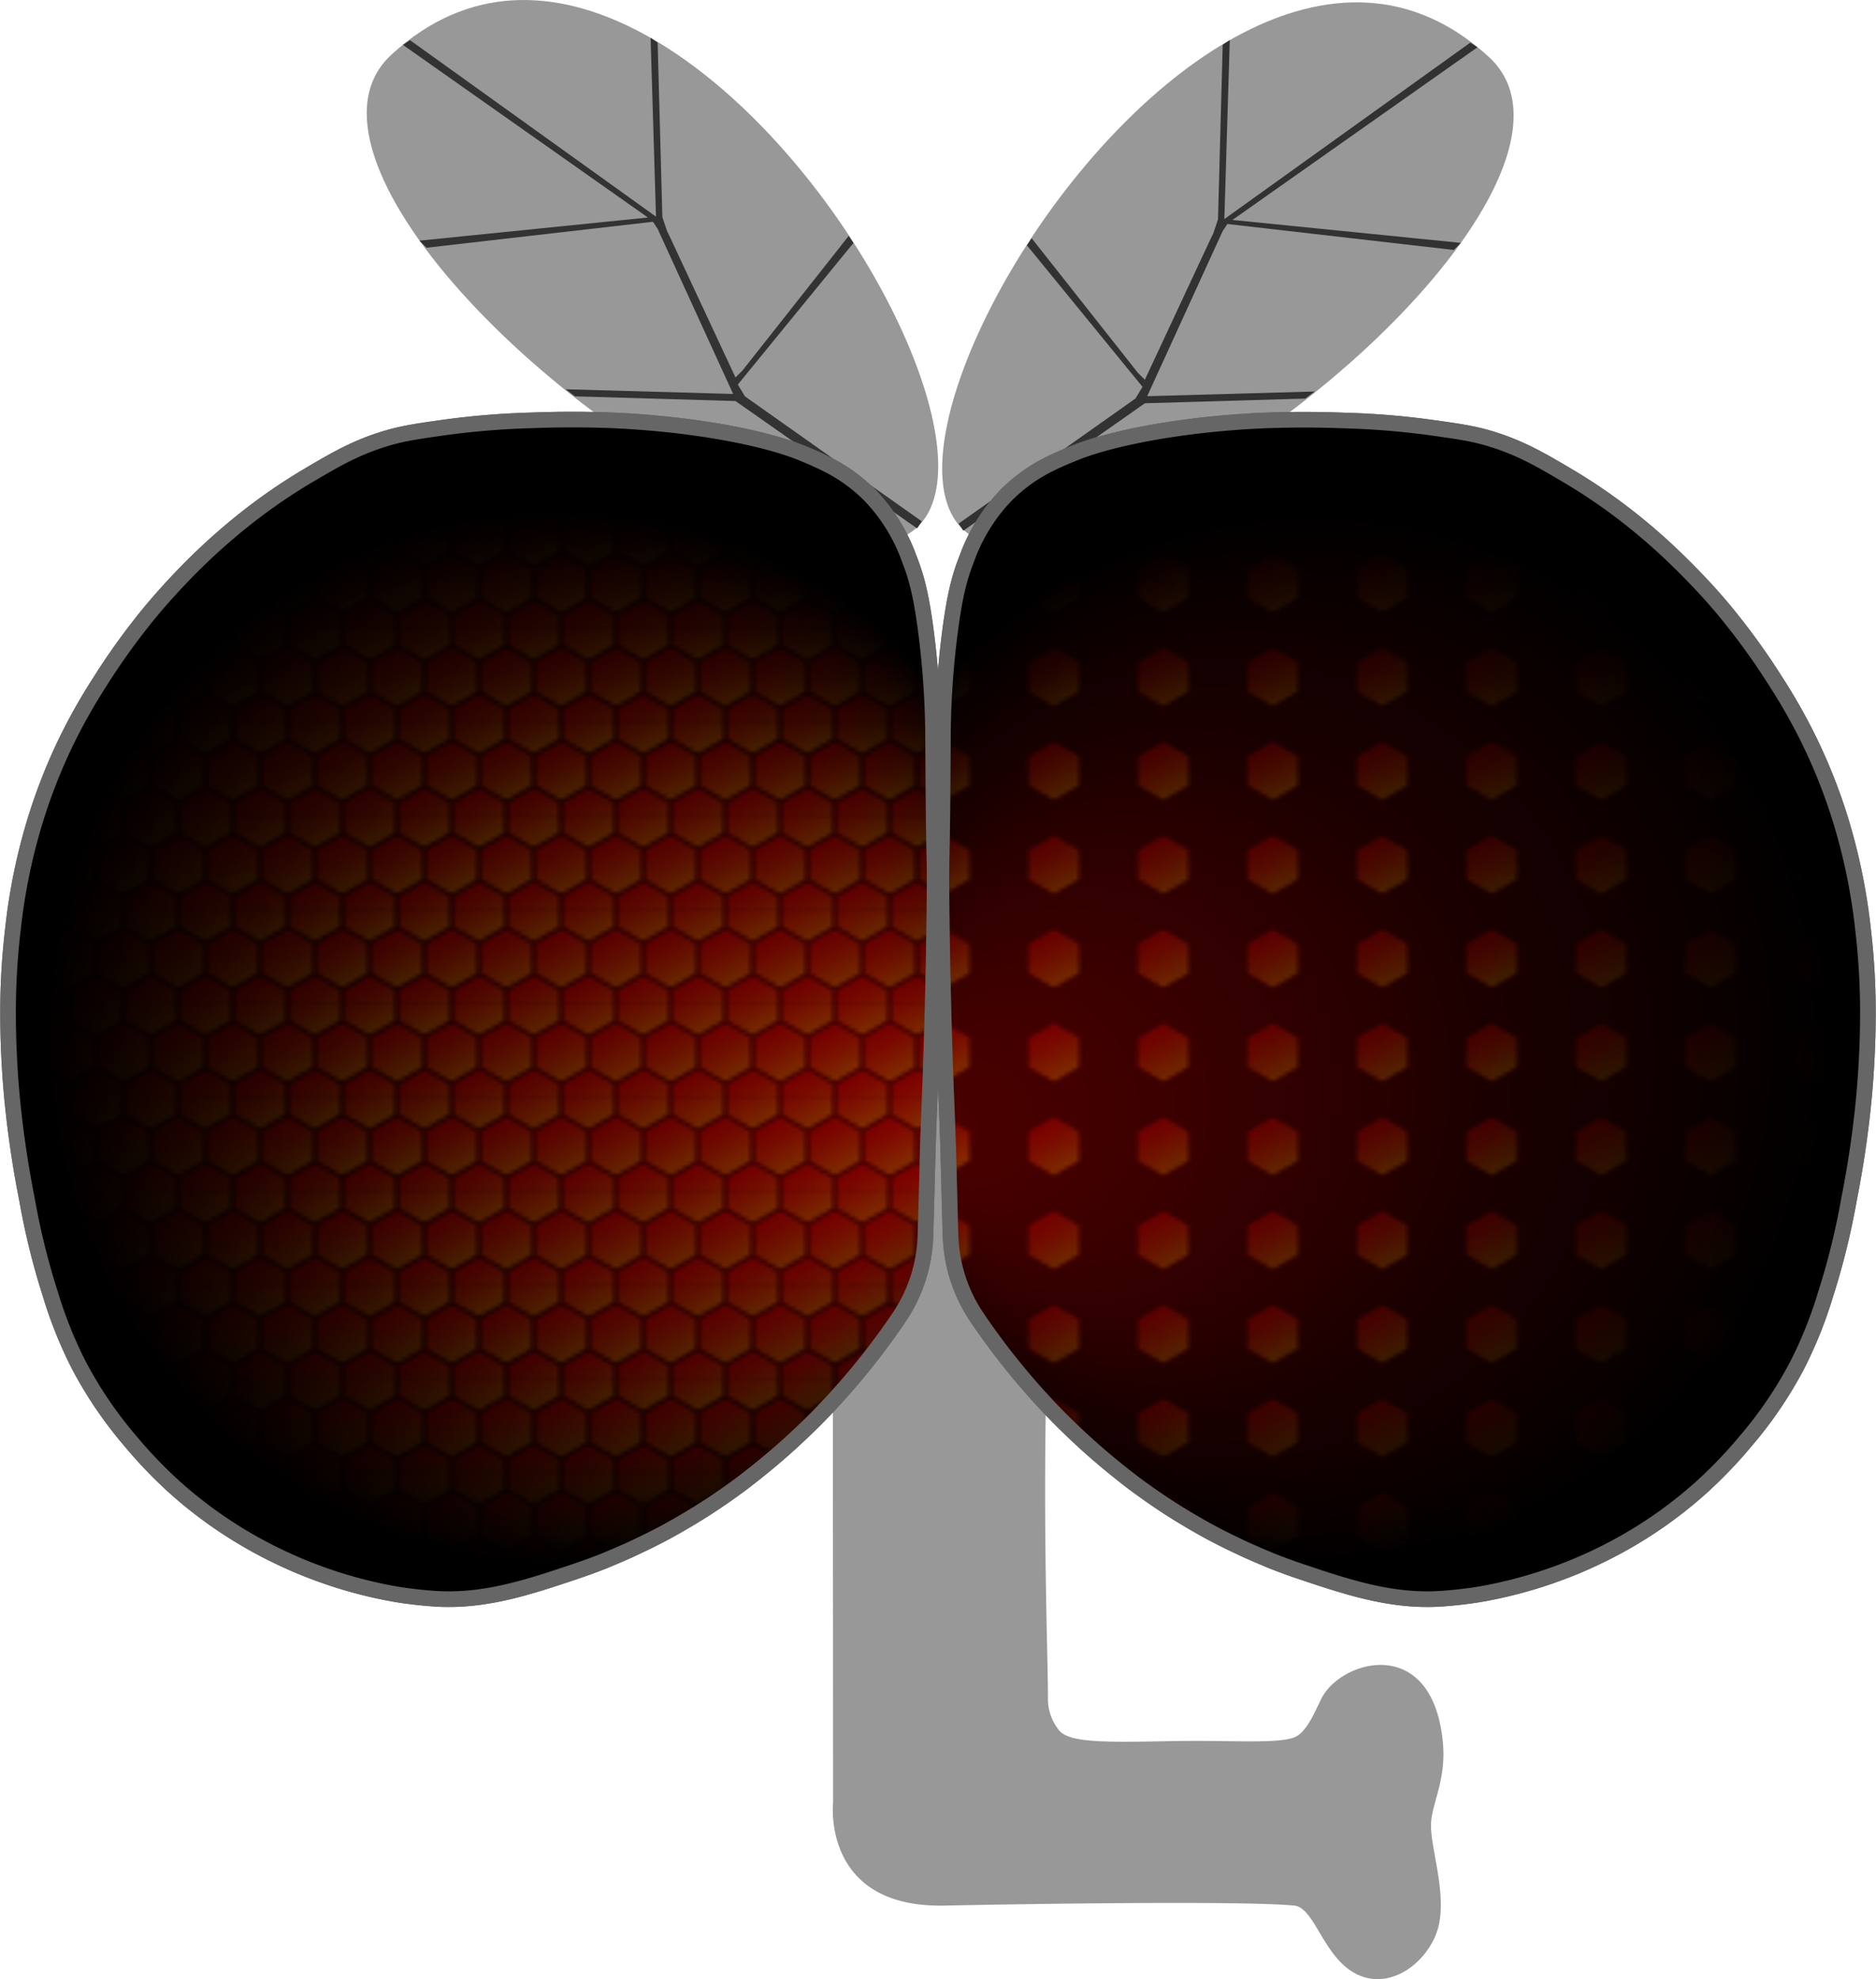 <svg xmlns="http://www.w3.org/2000/svg" xmlns:xlink="http://www.w3.org/1999/xlink" viewBox="0 0 479.76 506.05"><defs><style>.cls-1,.cls-14{fill:none;}.cls-2{clip-path:url(#clip-path);}.cls-3{fill:url(#Sfumatura_senza_nome_133);}.cls-4{fill:url(#Sfumatura_senza_nome_133-2);}.cls-5{fill:url(#Sfumatura_senza_nome_133-3);}.cls-6{fill:url(#Sfumatura_senza_nome_133-4);}.cls-7{fill:url(#Sfumatura_senza_nome_133-5);}.cls-8{fill:url(#Sfumatura_senza_nome_133-6);}.cls-9{fill:url(#Sfumatura_senza_nome_133-7);}.cls-10,.cls-11,.cls-12,.cls-13{fill:#333;}.cls-10,.cls-13{opacity:0.5;}.cls-12,.cls-13{fill-rule:evenodd;}.cls-14{stroke:#666;stroke-miterlimit:10;stroke-width:4px;}.cls-15{fill:url(#Nuovo_pattern_2);}.cls-16{fill:url(#Sfumatura_senza_nome_54);}.cls-17{fill:url(#Sfumatura_senza_nome_54-2);}.cls-18{fill:#fff;}@media (max-width: 90px){.cls-10,.cls-11,.cls-12,.cls-13{fill:#fff;}}</style><clipPath id="clip-path"><rect class="cls-1" width="28" height="23.87"/></clipPath><linearGradient id="Sfumatura_senza_nome_133" x1="180.82" y1="-15196.92" x2="187.23" y2="-15208.02" gradientTransform="matrix(1, 0, 0, -1, -170.01, -15190.51)" gradientUnits="userSpaceOnUse"><stop offset="0" stop-color="#bd0000"/><stop offset="0.12" stop-color="#be0800"/><stop offset="0.31" stop-color="#c01f00"/><stop offset="0.55" stop-color="#c44400"/><stop offset="0.82" stop-color="#c87700"/><stop offset="1" stop-color="#cc9c00"/></linearGradient><linearGradient id="Sfumatura_senza_nome_133-2" x1="194.82" y1="-15196.92" x2="201.23" y2="-15208.02" xlink:href="#Sfumatura_senza_nome_133"/><linearGradient id="Sfumatura_senza_nome_133-3" x1="173.82" y1="-15208.85" x2="180.23" y2="-15219.95" xlink:href="#Sfumatura_senza_nome_133"/><linearGradient id="Sfumatura_senza_nome_133-4" x1="187.82" y1="-15208.85" x2="194.23" y2="-15219.95" xlink:href="#Sfumatura_senza_nome_133"/><linearGradient id="Sfumatura_senza_nome_133-5" x1="173.82" y1="-15184.98" x2="180.23" y2="-15196.09" xlink:href="#Sfumatura_senza_nome_133"/><linearGradient id="Sfumatura_senza_nome_133-6" x1="187.82" y1="-15184.98" x2="194.23" y2="-15196.09" xlink:href="#Sfumatura_senza_nome_133"/><linearGradient id="Sfumatura_senza_nome_133-7" x1="166.82" y1="-15196.92" x2="173.23" y2="-15208.02" xlink:href="#Sfumatura_senza_nome_133"/><pattern id="Nuovo_pattern_2" data-name="Nuovo pattern 2" width="28" height="23.87" patternTransform="translate(4.46 1.88)" patternUnits="userSpaceOnUse" viewBox="0 0 28 23.87"><rect class="cls-1" width="28" height="23.87"/><g class="cls-2"><polygon class="cls-3" points="7.6 8.26 7.6 15.66 14.01 19.36 20.42 15.66 20.42 8.26 14.01 4.56 7.6 8.26"/><polygon class="cls-4" points="21.61 8.26 21.61 15.66 28.01 19.36 34.42 15.66 34.42 8.26 28.01 4.56 21.61 8.26"/><polygon class="cls-5" points="0.6 20.19 0.6 27.59 7.01 31.29 13.42 27.59 13.42 20.19 7.01 16.49 0.6 20.19"/><polygon class="cls-6" points="14.6 20.19 14.6 27.59 21.01 31.29 27.42 27.59 27.42 20.19 21.01 16.49 14.6 20.19"/><polygon class="cls-7" points="0.6 -3.67 0.6 3.73 7.01 7.43 13.42 3.73 13.42 -3.67 7.01 -7.37 0.6 -3.67"/><polygon class="cls-8" points="14.6 -3.67 14.6 3.73 21.01 7.43 27.42 3.73 27.42 -3.67 21.01 -7.37 14.6 -3.67"/><polygon class="cls-9" points="-6.4 8.26 -6.4 15.66 0.01 19.36 6.42 15.66 6.42 8.26 0.01 4.56 -6.4 8.26"/></g></pattern><radialGradient id="Sfumatura_senza_nome_54" cx="1082.95" cy="530.73" fx="960.396" fy="560.886" r="159.51" gradientTransform="matrix(-1, 0, 0, 1.03, 1932.46, -14.51)" gradientUnits="userSpaceOnUse"><stop offset="0" stop-color="#6a0000" stop-opacity="0.7"/><stop offset="0.15" stop-color="#5b0000" stop-opacity="0.72"/><stop offset="0.41" stop-color="#340000" stop-opacity="0.77"/><stop offset="0.51" stop-color="#200" stop-opacity="0.79"/><stop offset="0.82"/></radialGradient><radialGradient id="Sfumatura_senza_nome_54-2" cx="1088.25" cy="530.73" fx="965.698" fy="560.886" r="159.51" gradientTransform="translate(0 -14.51) scale(1 1.03)" xlink:href="#Sfumatura_senza_nome_54"/></defs><title>logo</title><g id="Nasp"><path id="Naso" class="cls-10" d="M942.05,733.67s-3,27,28.47,26.37,77.88-1.14,89.45,0c5.09.48,7.23,12.28,15,17,8.14,4.92,17.41-.93,21-9,4-9-1.29-22.29-1-29,.22-5.24,4-11.29,3-21-2.78-27.44-26-20.86-31-11-1.76,3.5-3.8,8.73-7,10-2.65,1-8,1-12,1-6.08,0-10.78-.25-23,0-15.61.32-22.69,0-25.08-2.77A12.69,12.69,0,0,1,997,707c0-12.1-1.62-49.9,0-95,.07-1.87-20.21-19.66-20.5-21.52-2.18-13.93-3.29-40.53-7-77.48l-.17,2.84c-.81,31.55-7.58,63.8-7.55,75.51l-19.79,21Z" transform="translate(-729 -272.76)"/><path class="cls-11" d="M1027,765" transform="translate(-729 -272.76)"/></g><g id="Ala2"><path id="Interno" class="cls-12" d="M1021.79,369.88l-1.81-1.81-27.14-34.38-1.21,1.81,29.56,36.19.6-1.81Zm0,6,41-1.2,2.42-1.81-42.83,1.2,19.3-42.22,1.21-1.81h0l57.9,6.64,1.81-1.81L1044.18,329l62.65-44.14-1.81-1.21-62.91,45.13L1043.5,283l-1.81,1.21-1.2,44.63h0l-1.21,3.62-.6,1.2-16.89,36.19-.6,1.81-1.81,3h0l-45.24,32,1.21,1.81" transform="translate(-729 -272.76)"/><path id="Esterno" class="cls-13" d="M1007.25,407.77c61.69-24.31,130.22-95,102.5-120.45-78.3-72-202.53,159.87-102.5,120.45Z" transform="translate(-729 -272.76)"/></g><g id="Ala1"><path id="Esterno-2" data-name="Esterno" class="cls-13" d="M829.12,286.72c-27.71,25.48,40.82,96.14,102.51,120.45C1031.66,446.59,907.43,214.73,829.12,286.72Z" transform="translate(-729 -272.76)"/><polygon id="Interno-2" data-name="Interno" class="cls-12" points="190.5 101.35 188.69 98.33 218.25 62.14 217.04 60.33 189.9 94.71 188.09 96.52 171.2 60.33 170.6 59.13 169.39 55.51 168.18 10.88 166.38 9.67 167.76 55.4 104.85 10.27 103.05 11.48 165.7 55.62 107.27 61.54 109.08 63.35 166.98 56.71 168.18 58.52 187.49 100.74 144.66 99.54 147.07 101.35 188.09 102.55 234.53 135.12 235.74 133.31 190.5 101.35"/></g><g id="OcchiExternal"><g id="OcchioCazzodx"><path d="M941.5,392a41.52,41.52,0,0,1,10,7.43,45.62,45.62,0,0,1,10.07,16.33c1.84,4.66,3.05,9.38,4.23,18.46A219.14,219.14,0,0,1,967.63,462c.18,36,.49,26.84.35,41.49-.19,19-.73,37.38-1.18,48.78-.22,5.92-.41,9.62-.59,16.62-.06,2.23-.33,13.29-.54,19.84a39.37,39.37,0,0,1-6.26,20.17c-2.68,4.06-4.92,7-6.26,8.8-.95,1.25-2.53,3.29-4.56,5.75-3,3.66-5.58,6.48-7.16,8.18-2.64,2.83-4.8,5-5.88,6-3.07,3-5.7,5.34-7.48,6.88-3.88,3.36-7.06,5.8-8.59,7-2.89,2.19-5.27,3.83-6.63,4.76-2.79,1.89-5,3.28-6.13,3.95-2.58,1.59-4.91,2.91-6.88,4-4.38,2.38-7.94,4-9.79,4.87-1.56.7-4,1.77-7,3,0,0-3.5,1.37-7.09,2.57-11.23,3.76-22,7.37-33.89,7-4.7-.17-9.92-.94-9.92-.94-1-.14-4.33-.65-8.87-1.74a115.41,115.41,0,0,1-30.3-12,111.85,111.85,0,0,1-19-13.64,115.68,115.68,0,0,1-11.6-12.05,104.53,104.53,0,0,1-13.3-19.6,110.14,110.14,0,0,1-7.2-18,183.71,183.71,0,0,1-6-24.34,262.71,262.71,0,0,1-3.88-26.68c-.88-10-.92-17.49-.93-19.18a180.84,180.84,0,0,1,1.24-23.17,150.14,150.14,0,0,1,5.81-28.15,143.53,143.53,0,0,1,7.65-19.47,148.1,148.1,0,0,1,8.92-15.82,172.49,172.49,0,0,1,10.77-15.19c2-2.55,5.05-6.17,8.94-10.3,4.95-5.27,9.11-9,10.87-10.55,4.41-3.89,8-6.63,9.45-7.71a143.18,143.18,0,0,1,13.17-8.8c6.53-3.85,11.55-6.81,18.72-9.11,4.92-1.58,8.7-2.12,16.26-3.18a201.49,201.49,0,0,1,21.83-1.78c12.1-.48,21.1,0,23.08.09,9.53.51,16.76,1.49,19.59,1.89,16.92,2.42,25,5.64,27.16,6.56C937.48,390,939.89,391.16,941.5,392Z" transform="translate(-729 -272.76)"/><path class="cls-14" d="M941.5,392a41.52,41.52,0,0,1,10,7.43,45.62,45.62,0,0,1,10.07,16.33c1.84,4.66,3.05,9.38,4.23,18.46A219.14,219.14,0,0,1,967.63,462c.18,36,.49,26.84.35,41.49-.19,19-.73,37.38-1.18,48.78-.22,5.92-.41,9.62-.59,16.62-.06,2.23-.33,13.29-.54,19.84a39.37,39.37,0,0,1-6.26,20.17c-2.68,4.06-4.92,7-6.26,8.8-.95,1.25-2.53,3.29-4.56,5.75-3,3.66-5.58,6.48-7.16,8.18-2.64,2.83-4.8,5-5.88,6-3.07,3-5.7,5.34-7.48,6.88-3.88,3.36-7.06,5.8-8.59,7-2.89,2.19-5.27,3.83-6.63,4.76-2.79,1.89-5,3.28-6.13,3.95-2.58,1.59-4.91,2.91-6.88,4-4.38,2.38-7.94,4-9.79,4.87-1.56.7-4,1.77-7,3,0,0-3.5,1.37-7.09,2.57-11.23,3.76-22,7.37-33.89,7-4.7-.17-9.92-.94-9.92-.94-1-.14-4.33-.65-8.87-1.74a115.41,115.41,0,0,1-30.3-12,111.85,111.85,0,0,1-19-13.64,115.68,115.68,0,0,1-11.6-12.05,104.53,104.53,0,0,1-13.3-19.6,110.14,110.14,0,0,1-7.2-18,183.71,183.71,0,0,1-6-24.34,262.71,262.71,0,0,1-3.88-26.68c-.88-10-.92-17.49-.93-19.18a180.84,180.84,0,0,1,1.24-23.17,150.14,150.14,0,0,1,5.81-28.15,143.53,143.53,0,0,1,7.65-19.47,148.1,148.1,0,0,1,8.92-15.82,172.49,172.49,0,0,1,10.77-15.19c2-2.55,5.05-6.17,8.94-10.3,4.95-5.27,9.11-9,10.87-10.55,4.41-3.89,8-6.63,9.45-7.71a143.18,143.18,0,0,1,13.17-8.8c6.53-3.85,11.55-6.81,18.72-9.11,4.92-1.58,8.7-2.12,16.26-3.18a201.49,201.49,0,0,1,21.83-1.78c12.1-.48,21.1,0,23.08.09,9.53.51,16.76,1.49,19.59,1.89,16.92,2.42,25,5.64,27.16,6.56C937.48,390,939.89,391.16,941.5,392Z" transform="translate(-729 -272.76)"/></g><g id="OcchioCazzodx-2" data-name="OcchioCazzodx"><path d="M996.26,392a41.52,41.52,0,0,0-10,7.43,45.62,45.62,0,0,0-10.07,16.33c-1.84,4.65-3.05,9.38-4.23,18.46A217.15,217.15,0,0,0,970.13,462c-.18,36-.49,26.84-.35,41.49.19,19,.73,37.38,1.17,48.78.23,5.92.42,9.62.6,16.62.06,2.23.33,13.29.54,19.84a39.37,39.37,0,0,0,6.26,20.17c2.68,4.06,4.92,7,6.26,8.8.95,1.25,2.52,3.29,4.56,5.75,3,3.66,5.58,6.48,7.16,8.18,2.64,2.83,4.8,5,5.88,6,3.07,3,5.7,5.34,7.48,6.88,3.88,3.36,7.06,5.8,8.59,7,2.89,2.19,5.27,3.83,6.63,4.76,2.79,1.89,5,3.28,6.13,3.95,2.58,1.59,4.91,2.91,6.88,4,4.38,2.38,7.94,4,9.79,4.87,1.56.7,4,1.77,7,3,0,0,3.5,1.37,7.08,2.57,11.24,3.76,22,7.37,33.9,7,4.7-.17,9.92-.94,9.92-.94,1-.14,4.33-.65,8.87-1.74a116,116,0,0,0,17.63-5.74,114.24,114.24,0,0,0,12.66-6.22,111.62,111.62,0,0,0,19-13.64,116.79,116.79,0,0,0,11.6-12.05,104.53,104.53,0,0,0,13.3-19.6,110.14,110.14,0,0,0,7.2-18,185.29,185.29,0,0,0,6-24.34,258.44,258.44,0,0,0,3.87-26.68c.89-10,.93-17.49.94-19.18a180.84,180.84,0,0,0-1.24-23.17,151,151,0,0,0-5.81-28.15,141.86,141.86,0,0,0-7.66-19.47,146.64,146.64,0,0,0-8.91-15.82,172.49,172.49,0,0,0-10.77-15.19c-2-2.55-5-6.17-8.94-10.3-5-5.27-9.11-9-10.87-10.55-4.41-3.89-8-6.63-9.45-7.71a143.18,143.18,0,0,0-13.17-8.8c-6.53-3.85-11.55-6.81-18.72-9.11-4.92-1.59-8.7-2.12-16.26-3.18a201.49,201.49,0,0,0-21.83-1.78c-12.1-.48-21.1,0-23.08.09-9.53.51-16.76,1.49-19.59,1.89-16.92,2.42-25,5.64-27.16,6.56C1000.28,390,997.87,391.16,996.26,392Z" transform="translate(-729 -272.76)"/><path class="cls-14" d="M996.26,392a41.52,41.52,0,0,0-10,7.43,45.62,45.62,0,0,0-10.07,16.33c-1.84,4.65-3.05,9.38-4.23,18.46A217.15,217.15,0,0,0,970.13,462c-.18,36-.49,26.84-.35,41.49.19,19,.73,37.38,1.17,48.78.23,5.92.42,9.62.6,16.62.06,2.23.33,13.29.54,19.84a39.37,39.37,0,0,0,6.26,20.17c2.68,4.06,4.92,7,6.26,8.8.95,1.25,2.52,3.29,4.56,5.75,3,3.66,5.58,6.48,7.16,8.18,2.64,2.83,4.8,5,5.88,6,3.07,3,5.7,5.34,7.48,6.88,3.88,3.36,7.06,5.8,8.59,7,2.89,2.19,5.27,3.83,6.63,4.76,2.79,1.89,5,3.28,6.13,3.95,2.58,1.59,4.91,2.91,6.88,4,4.38,2.38,7.94,4,9.79,4.87,1.56.7,4,1.77,7,3,0,0,3.5,1.37,7.08,2.57,11.24,3.76,22,7.37,33.9,7,4.7-.17,9.92-.94,9.92-.94,1-.14,4.33-.65,8.87-1.74a116,116,0,0,0,17.63-5.74,114.24,114.24,0,0,0,12.66-6.22,111.62,111.62,0,0,0,19-13.64,116.79,116.79,0,0,0,11.6-12.05,104.53,104.53,0,0,0,13.3-19.6,110.14,110.14,0,0,0,7.2-18,185.29,185.29,0,0,0,6-24.34,258.44,258.44,0,0,0,3.87-26.68c.89-10,.93-17.49.94-19.18a180.84,180.84,0,0,0-1.24-23.17,151,151,0,0,0-5.81-28.15,141.86,141.86,0,0,0-7.66-19.47,146.64,146.64,0,0,0-8.91-15.82,172.49,172.49,0,0,0-10.77-15.19c-2-2.55-5-6.17-8.94-10.3-5-5.27-9.11-9-10.87-10.55-4.41-3.89-8-6.63-9.45-7.71a143.18,143.18,0,0,0-13.17-8.8c-6.53-3.85-11.55-6.81-18.72-9.11-4.92-1.59-8.7-2.12-16.26-3.18a201.49,201.49,0,0,0-21.83-1.78c-12.1-.48-21.1,0-23.08.09-9.53.51-16.76,1.49-19.59,1.89-16.92,2.42-25,5.64-27.16,6.56C1000.28,390,997.87,391.16,996.26,392Z" transform="translate(-729 -272.76)"/></g></g><g id="OcchiInternal"><g id="OcchioCazzodx-3" data-name="OcchioCazzodx"><path class="cls-15" d="M941.5,392a41.52,41.52,0,0,1,10,7.43,45.62,45.62,0,0,1,10.07,16.33c1.84,4.66,3.05,9.38,4.23,18.46A219.14,219.14,0,0,1,967.63,462c.18,36,.49,26.84.35,41.49-.19,19-.73,37.38-1.18,48.78-.22,5.92-.41,9.62-.59,16.62-.06,2.23-.33,13.29-.54,19.84a39.37,39.37,0,0,1-6.26,20.17c-2.68,4.06-4.92,7-6.26,8.8-.95,1.25-2.53,3.29-4.56,5.75-3,3.66-5.58,6.48-7.16,8.18-2.64,2.83-4.8,5-5.88,6-3.07,3-5.7,5.34-7.48,6.88-3.88,3.36-7.06,5.8-8.59,7-2.89,2.19-5.27,3.83-6.63,4.76-2.79,1.89-5,3.28-6.13,3.95-2.58,1.59-4.91,2.91-6.88,4-4.38,2.38-7.94,4-9.79,4.87-1.56.7-4,1.77-7,3,0,0-3.5,1.37-7.09,2.57-11.23,3.76-22,7.37-33.89,7-4.7-.17-9.92-.94-9.92-.94-1-.14-4.33-.65-8.87-1.74a115.41,115.41,0,0,1-30.3-12,111.85,111.85,0,0,1-19-13.64,115.68,115.68,0,0,1-11.6-12.05,104.53,104.53,0,0,1-13.3-19.6,110.14,110.14,0,0,1-7.2-18,183.71,183.71,0,0,1-6-24.34,262.71,262.71,0,0,1-3.88-26.68c-.88-10-.92-17.49-.93-19.18a180.84,180.84,0,0,1,1.24-23.17,150.14,150.14,0,0,1,5.81-28.15,143.53,143.53,0,0,1,7.65-19.47,148.1,148.1,0,0,1,8.92-15.82,172.49,172.49,0,0,1,10.77-15.19c2-2.55,5.05-6.17,8.94-10.3,4.95-5.27,9.11-9,10.87-10.55,4.41-3.89,8-6.63,9.45-7.71a143.18,143.18,0,0,1,13.17-8.8c6.53-3.85,11.55-6.81,18.72-9.11,4.92-1.58,8.7-2.12,16.26-3.18a201.49,201.49,0,0,1,21.83-1.78c12.1-.48,21.1,0,23.08.09,9.53.51,16.76,1.49,19.59,1.89,16.92,2.42,25,5.64,27.16,6.56C937.48,390,939.89,391.16,941.5,392Z" transform="translate(-729 -272.76)"/><path class="cls-16" d="M941.5,392a41.52,41.52,0,0,1,10,7.43,45.62,45.62,0,0,1,10.07,16.33c1.84,4.66,3.05,9.38,4.23,18.46A219.14,219.14,0,0,1,967.63,462c.18,36,.49,26.84.35,41.49-.19,19-.73,37.38-1.18,48.78-.22,5.92-.41,9.62-.59,16.62-.06,2.23-.33,13.29-.54,19.84a39.37,39.37,0,0,1-6.26,20.17c-2.68,4.06-4.92,7-6.26,8.8-.95,1.25-2.53,3.29-4.56,5.75-3,3.66-5.58,6.48-7.16,8.18-2.64,2.83-4.8,5-5.88,6-3.07,3-5.7,5.34-7.48,6.88-3.88,3.36-7.06,5.8-8.59,7-2.89,2.19-5.27,3.83-6.63,4.76-2.79,1.89-5,3.28-6.13,3.95-2.58,1.59-4.91,2.91-6.88,4-4.38,2.38-7.94,4-9.79,4.87-1.56.7-4,1.77-7,3,0,0-3.5,1.37-7.09,2.57-11.23,3.76-22,7.37-33.89,7-4.7-.17-9.92-.94-9.92-.94-1-.14-4.33-.65-8.87-1.74a115.41,115.41,0,0,1-30.3-12,111.85,111.85,0,0,1-19-13.64,115.68,115.68,0,0,1-11.6-12.05,104.53,104.53,0,0,1-13.3-19.6,110.14,110.14,0,0,1-7.2-18,183.71,183.71,0,0,1-6-24.34,262.71,262.71,0,0,1-3.88-26.68c-.88-10-.92-17.49-.93-19.18a180.84,180.84,0,0,1,1.24-23.17,150.14,150.14,0,0,1,5.81-28.15,143.53,143.53,0,0,1,7.65-19.47,148.1,148.1,0,0,1,8.92-15.82,172.49,172.49,0,0,1,10.77-15.19c2-2.55,5.05-6.17,8.94-10.3,4.95-5.27,9.11-9,10.87-10.55,4.41-3.89,8-6.63,9.45-7.71a143.18,143.18,0,0,1,13.17-8.8c6.53-3.85,11.55-6.81,18.72-9.11,4.92-1.58,8.7-2.12,16.26-3.18a201.49,201.49,0,0,1,21.83-1.78c12.1-.48,21.1,0,23.08.09,9.53.51,16.76,1.49,19.59,1.89,16.92,2.42,25,5.64,27.16,6.56C937.48,390,939.89,391.16,941.5,392Z" transform="translate(-729 -272.76)"/><path class="cls-14" d="M941.5,392a41.52,41.52,0,0,1,10,7.43,45.62,45.62,0,0,1,10.07,16.33c1.84,4.66,3.05,9.38,4.23,18.46A219.14,219.14,0,0,1,967.63,462c.18,36,.49,26.84.35,41.49-.19,19-.73,37.38-1.18,48.78-.22,5.92-.41,9.62-.59,16.62-.06,2.23-.33,13.29-.54,19.84a39.37,39.37,0,0,1-6.26,20.17c-2.68,4.06-4.92,7-6.26,8.8-.95,1.25-2.53,3.29-4.56,5.75-3,3.66-5.58,6.48-7.16,8.18-2.64,2.83-4.8,5-5.88,6-3.07,3-5.7,5.34-7.48,6.88-3.88,3.36-7.06,5.8-8.59,7-2.89,2.19-5.27,3.83-6.63,4.76-2.79,1.89-5,3.28-6.13,3.95-2.58,1.59-4.91,2.91-6.88,4-4.38,2.38-7.94,4-9.79,4.87-1.56.7-4,1.77-7,3,0,0-3.5,1.37-7.09,2.57-11.23,3.76-22,7.37-33.89,7-4.7-.17-9.92-.94-9.92-.94-1-.14-4.33-.65-8.87-1.74a115.41,115.41,0,0,1-30.3-12,111.85,111.85,0,0,1-19-13.64,115.68,115.68,0,0,1-11.6-12.05,104.53,104.53,0,0,1-13.3-19.6,110.14,110.14,0,0,1-7.2-18,183.71,183.71,0,0,1-6-24.34,262.71,262.71,0,0,1-3.88-26.68c-.88-10-.92-17.49-.93-19.18a180.84,180.84,0,0,1,1.24-23.17,150.14,150.14,0,0,1,5.81-28.15,143.53,143.53,0,0,1,7.65-19.47,148.1,148.1,0,0,1,8.92-15.82,172.49,172.49,0,0,1,10.77-15.19c2-2.55,5.05-6.17,8.94-10.3,4.95-5.27,9.11-9,10.87-10.55,4.41-3.89,8-6.63,9.45-7.71a143.18,143.18,0,0,1,13.17-8.8c6.53-3.85,11.55-6.81,18.72-9.11,4.92-1.58,8.7-2.12,16.26-3.18a201.49,201.49,0,0,1,21.83-1.78c12.1-.48,21.1,0,23.08.09,9.53.51,16.76,1.49,19.59,1.89,16.92,2.42,25,5.64,27.16,6.56C937.48,390,939.89,391.16,941.5,392Z" transform="translate(-729 -272.76)"/></g><g id="OcchioCazzodx-4" data-name="OcchioCazzodx"><path class="cls-15" d="M996.26,392a41.52,41.52,0,0,0-10,7.43,45.62,45.62,0,0,0-10.07,16.33c-1.84,4.65-3.05,9.38-4.23,18.46A217.15,217.15,0,0,0,970.13,462c-.18,36-.49,26.84-.35,41.49.19,19,.73,37.38,1.17,48.78.23,5.92.42,9.62.6,16.62.06,2.23.33,13.29.54,19.84a39.37,39.37,0,0,0,6.26,20.17c2.68,4.06,4.92,7,6.26,8.8.95,1.25,2.52,3.29,4.56,5.75,3,3.66,5.58,6.48,7.16,8.18,2.64,2.83,4.8,5,5.88,6,3.07,3,5.7,5.34,7.48,6.88,3.88,3.36,7.06,5.8,8.59,7,2.89,2.19,5.27,3.83,6.63,4.76,2.79,1.89,5,3.28,6.13,3.95,2.58,1.59,4.91,2.91,6.88,4,4.38,2.38,7.94,4,9.79,4.87,1.56.7,4,1.77,7,3,0,0,3.5,1.37,7.08,2.57,11.24,3.76,22,7.37,33.9,7,4.7-.17,9.92-.94,9.92-.94,1-.14,4.33-.65,8.87-1.74a116,116,0,0,0,17.63-5.74,114.24,114.24,0,0,0,12.66-6.22,111.62,111.62,0,0,0,19-13.64,116.79,116.79,0,0,0,11.6-12.05,104.53,104.53,0,0,0,13.3-19.6,110.14,110.14,0,0,0,7.2-18,185.29,185.29,0,0,0,6-24.34,258.44,258.44,0,0,0,3.87-26.68c.89-10,.93-17.49.94-19.18a180.84,180.84,0,0,0-1.24-23.17,151,151,0,0,0-5.81-28.15,141.86,141.86,0,0,0-7.66-19.47,146.64,146.64,0,0,0-8.91-15.82,172.49,172.49,0,0,0-10.77-15.19c-2-2.55-5-6.17-8.94-10.3-5-5.27-9.11-9-10.87-10.55-4.41-3.89-8-6.63-9.45-7.71a143.18,143.18,0,0,0-13.17-8.8c-6.53-3.85-11.55-6.81-18.72-9.11-4.92-1.59-8.7-2.12-16.26-3.18a201.49,201.49,0,0,0-21.83-1.78c-12.1-.48-21.1,0-23.08.09-9.53.51-16.76,1.49-19.59,1.89-16.92,2.42-25,5.64-27.16,6.56C1000.28,390,997.87,391.16,996.26,392Z" transform="translate(-729 -272.76)"/><path class="cls-17" d="M996.26,392a41.52,41.52,0,0,0-10,7.43,45.62,45.62,0,0,0-10.07,16.33c-1.84,4.65-3.05,9.38-4.23,18.46A217.15,217.15,0,0,0,970.13,462c-.18,36-.49,26.84-.35,41.49.19,19,.73,37.38,1.17,48.78.23,5.92.42,9.62.6,16.62.06,2.23.33,13.29.54,19.84a39.37,39.37,0,0,0,6.26,20.17c2.68,4.06,4.92,7,6.26,8.8.95,1.25,2.52,3.29,4.56,5.75,3,3.66,5.58,6.48,7.16,8.18,2.64,2.83,4.8,5,5.88,6,3.07,3,5.7,5.34,7.48,6.88,3.88,3.36,7.06,5.8,8.59,7,2.89,2.19,5.27,3.83,6.63,4.76,2.79,1.89,5,3.28,6.13,3.95,2.58,1.59,4.91,2.91,6.88,4,4.38,2.38,7.94,4,9.79,4.87,1.56.7,4,1.77,7,3,0,0,3.5,1.37,7.08,2.57,11.24,3.76,22,7.37,33.9,7,4.7-.17,9.92-.94,9.92-.94,1-.14,4.33-.65,8.87-1.74a116,116,0,0,0,17.63-5.74,114.24,114.24,0,0,0,12.66-6.22,111.62,111.62,0,0,0,19-13.64,116.79,116.79,0,0,0,11.6-12.05,104.53,104.53,0,0,0,13.3-19.6,110.14,110.14,0,0,0,7.2-18,185.29,185.29,0,0,0,6-24.34,258.44,258.44,0,0,0,3.87-26.68c.89-10,.93-17.49.94-19.18a180.84,180.84,0,0,0-1.24-23.17,151,151,0,0,0-5.81-28.15,141.86,141.86,0,0,0-7.66-19.47,146.64,146.64,0,0,0-8.91-15.82,172.49,172.49,0,0,0-10.77-15.19c-2-2.55-5-6.17-8.94-10.3-5-5.27-9.11-9-10.87-10.55-4.41-3.89-8-6.63-9.45-7.71a143.18,143.18,0,0,0-13.17-8.8c-6.53-3.85-11.55-6.81-18.72-9.11-4.92-1.59-8.7-2.12-16.26-3.18a201.49,201.49,0,0,0-21.83-1.78c-12.1-.48-21.1,0-23.08.09-9.53.51-16.76,1.49-19.59,1.89-16.92,2.42-25,5.64-27.16,6.56C1000.28,390,997.87,391.16,996.26,392Z" transform="translate(-729 -272.76)"/><path class="cls-14" d="M996.26,392a41.52,41.52,0,0,0-10,7.43,45.62,45.62,0,0,0-10.07,16.33c-1.84,4.65-3.05,9.38-4.23,18.46A217.15,217.15,0,0,0,970.13,462c-.18,36-.49,26.84-.35,41.49.19,19,.73,37.38,1.17,48.78.23,5.92.42,9.62.6,16.62.06,2.23.33,13.29.54,19.84a39.37,39.37,0,0,0,6.26,20.17c2.68,4.06,4.92,7,6.26,8.8.95,1.25,2.52,3.29,4.56,5.75,3,3.66,5.58,6.48,7.16,8.18,2.64,2.83,4.8,5,5.88,6,3.07,3,5.7,5.34,7.48,6.88,3.88,3.36,7.06,5.8,8.59,7,2.89,2.19,5.27,3.83,6.63,4.76,2.79,1.89,5,3.28,6.13,3.95,2.58,1.59,4.91,2.91,6.88,4,4.38,2.38,7.94,4,9.79,4.87,1.56.7,4,1.77,7,3,0,0,3.5,1.37,7.08,2.57,11.24,3.76,22,7.37,33.9,7,4.7-.17,9.92-.94,9.92-.94,1-.14,4.33-.65,8.87-1.74a116,116,0,0,0,17.63-5.74,114.24,114.24,0,0,0,12.66-6.22,111.62,111.62,0,0,0,19-13.64,116.79,116.79,0,0,0,11.6-12.05,104.53,104.53,0,0,0,13.3-19.6,110.14,110.14,0,0,0,7.2-18,185.29,185.29,0,0,0,6-24.34,258.44,258.44,0,0,0,3.87-26.68c.89-10,.93-17.49.94-19.18a180.84,180.84,0,0,0-1.24-23.17,151,151,0,0,0-5.81-28.15,141.86,141.86,0,0,0-7.66-19.47,146.64,146.64,0,0,0-8.91-15.82,172.49,172.49,0,0,0-10.77-15.19c-2-2.55-5-6.17-8.94-10.3-5-5.27-9.11-9-10.87-10.55-4.41-3.89-8-6.63-9.45-7.71a143.18,143.18,0,0,0-13.17-8.8c-6.53-3.85-11.55-6.81-18.72-9.11-4.92-1.59-8.7-2.12-16.26-3.18a201.49,201.49,0,0,0-21.83-1.78c-12.1-.48-21.1,0-23.08.09-9.53.51-16.76,1.49-19.59,1.89-16.92,2.42-25,5.64-27.16,6.56C1000.28,390,997.87,391.16,996.26,392Z" transform="translate(-729 -272.76)"/></g></g></svg>